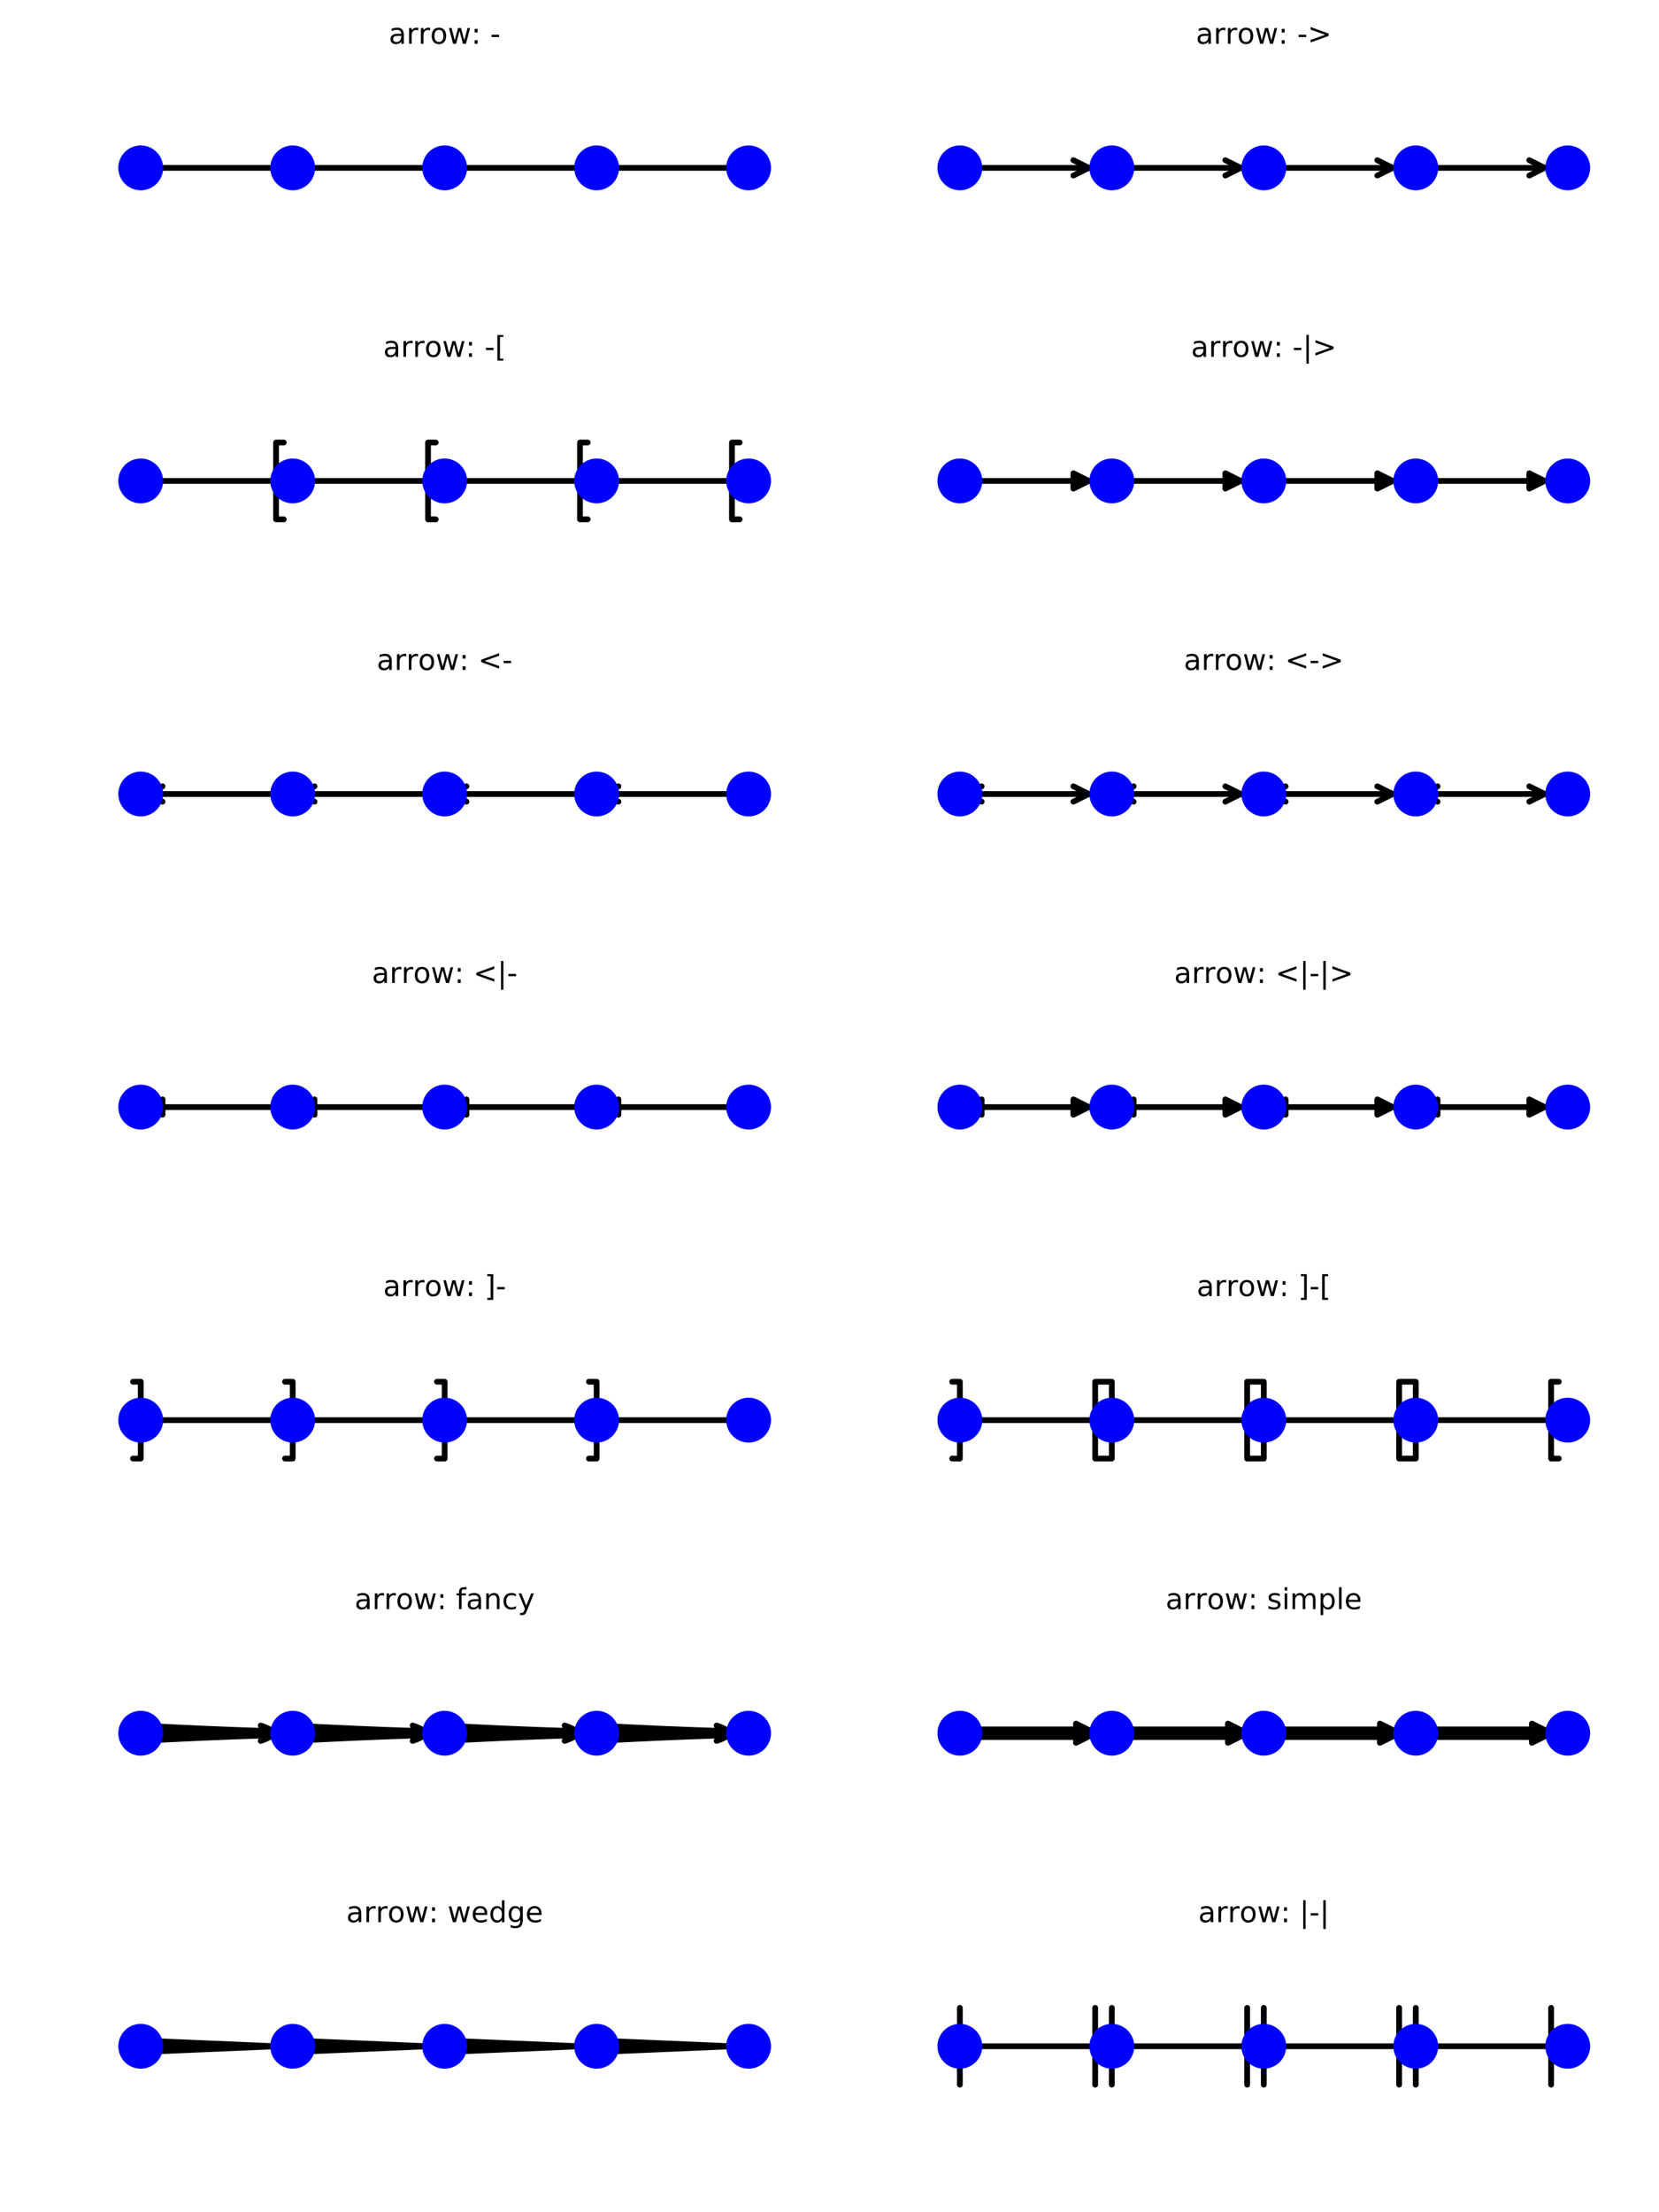<?xml version="1.0" encoding="utf-8" standalone="no"?>
<!DOCTYPE svg PUBLIC "-//W3C//DTD SVG 1.1//EN"
  "http://www.w3.org/Graphics/SVG/1.1/DTD/svg11.dtd">
<!-- Created with matplotlib (http://matplotlib.org/) -->
<svg height="1152pt" version="1.1" viewBox="0 0 864 1152" width="864pt" xmlns="http://www.w3.org/2000/svg" xmlns:xlink="http://www.w3.org/1999/xlink">
 <defs>
  <style type="text/css">
*{stroke-linecap:butt;stroke-linejoin:round;}
  </style>
 </defs>
 <g id="figure_1">
  <g id="patch_1">
   <path d="M 0 1152 
L 864 1152 
L 864 0 
L 0 0 
z
" style="fill:#ffffff;"/>
  </g>
  <g id="axes_1">
   <g id="patch_2">
    <path clip-path="url(#pb3bf0737d7)" d="M 73.29 87.414 
Q 108.531 87.414 143.771 87.414 
" style="fill:none;stroke:#000000;stroke-linecap:round;stroke-width:3;"/>
   </g>
   <g id="patch_3">
    <path clip-path="url(#pb3bf0737d7)" d="M 152.432 87.414 
Q 187.673 87.414 222.914 87.414 
" style="fill:none;stroke:#000000;stroke-linecap:round;stroke-width:3;"/>
   </g>
   <g id="patch_4">
    <path clip-path="url(#pb3bf0737d7)" d="M 231.575 87.414 
Q 266.816 87.414 302.057 87.414 
" style="fill:none;stroke:#000000;stroke-linecap:round;stroke-width:3;"/>
   </g>
   <g id="patch_5">
    <path clip-path="url(#pb3bf0737d7)" d="M 310.718 87.414 
Q 345.958 87.414 381.199 87.414 
" style="fill:none;stroke:#000000;stroke-linecap:round;stroke-width:3;"/>
   </g>
   <g id="PathCollection_1">
    <defs>
     <path d="M 0 11.18 
C 2.965 11.18 5.809 10.002 7.906 7.906 
C 10.002 5.809 11.18 2.965 11.18 0 
C 11.18 -2.965 10.002 -5.809 7.906 -7.906 
C 5.809 -10.002 2.965 -11.18 0 -11.18 
C -2.965 -11.18 -5.809 -10.002 -7.906 -7.906 
C -10.002 -5.809 -11.18 -2.965 -11.18 0 
C -11.18 2.965 -10.002 5.809 -7.906 7.906 
C -5.809 10.002 -2.965 11.18 0 11.18 
z
" id="m218ba09aca" style="stroke:#0000ff;"/>
    </defs>
    <g clip-path="url(#pb3bf0737d7)">
     <use style="fill:#0000ff;stroke:#0000ff;" x="73.29" xlink:href="#m218ba09aca" y="87.414"/>
     <use style="fill:#0000ff;stroke:#0000ff;" x="152.432" xlink:href="#m218ba09aca" y="87.414"/>
     <use style="fill:#0000ff;stroke:#0000ff;" x="231.575" xlink:href="#m218ba09aca" y="87.414"/>
     <use style="fill:#0000ff;stroke:#0000ff;" x="310.718" xlink:href="#m218ba09aca" y="87.414"/>
     <use style="fill:#0000ff;stroke:#0000ff;" x="389.86" xlink:href="#m218ba09aca" y="87.414"/>
    </g>
   </g>
   <g id="text_1">
    <!-- arrow: - -->
    <defs>
     <path d="M 34.281 27.484 
Q 23.391 27.484 19.188 25 
Q 14.984 22.516 14.984 16.5 
Q 14.984 11.719 18.141 8.906 
Q 21.297 6.109 26.703 6.109 
Q 34.188 6.109 38.703 11.406 
Q 43.219 16.703 43.219 25.484 
L 43.219 27.484 
z
M 52.203 31.203 
L 52.203 0 
L 43.219 0 
L 43.219 8.297 
Q 40.141 3.328 35.547 0.953 
Q 30.953 -1.422 24.312 -1.422 
Q 15.922 -1.422 10.953 3.297 
Q 6 8.016 6 15.922 
Q 6 25.141 12.172 29.828 
Q 18.359 34.516 30.609 34.516 
L 43.219 34.516 
L 43.219 35.406 
Q 43.219 41.609 39.141 45 
Q 35.062 48.391 27.688 48.391 
Q 23 48.391 18.547 47.266 
Q 14.109 46.141 10.016 43.891 
L 10.016 52.203 
Q 14.938 54.109 19.578 55.047 
Q 24.219 56 28.609 56 
Q 40.484 56 46.344 49.844 
Q 52.203 43.703 52.203 31.203 
z
" id="DejaVuSans-61"/>
     <path d="M 41.109 46.297 
Q 39.594 47.172 37.812 47.578 
Q 36.031 48 33.891 48 
Q 26.266 48 22.188 43.047 
Q 18.109 38.094 18.109 28.812 
L 18.109 0 
L 9.078 0 
L 9.078 54.688 
L 18.109 54.688 
L 18.109 46.188 
Q 20.953 51.172 25.484 53.578 
Q 30.031 56 36.531 56 
Q 37.453 56 38.578 55.875 
Q 39.703 55.766 41.062 55.516 
z
" id="DejaVuSans-72"/>
     <path d="M 30.609 48.391 
Q 23.391 48.391 19.188 42.75 
Q 14.984 37.109 14.984 27.297 
Q 14.984 17.484 19.156 11.844 
Q 23.344 6.203 30.609 6.203 
Q 37.797 6.203 41.984 11.859 
Q 46.188 17.531 46.188 27.297 
Q 46.188 37.016 41.984 42.703 
Q 37.797 48.391 30.609 48.391 
z
M 30.609 56 
Q 42.328 56 49.016 48.375 
Q 55.719 40.766 55.719 27.297 
Q 55.719 13.875 49.016 6.219 
Q 42.328 -1.422 30.609 -1.422 
Q 18.844 -1.422 12.172 6.219 
Q 5.516 13.875 5.516 27.297 
Q 5.516 40.766 12.172 48.375 
Q 18.844 56 30.609 56 
z
" id="DejaVuSans-6f"/>
     <path d="M 4.203 54.688 
L 13.188 54.688 
L 24.422 12.016 
L 35.594 54.688 
L 46.188 54.688 
L 57.422 12.016 
L 68.609 54.688 
L 77.594 54.688 
L 63.281 0 
L 52.688 0 
L 40.922 44.828 
L 29.109 0 
L 18.5 0 
z
" id="DejaVuSans-77"/>
     <path d="M 11.719 12.406 
L 22.016 12.406 
L 22.016 0 
L 11.719 0 
z
M 11.719 51.703 
L 22.016 51.703 
L 22.016 39.312 
L 11.719 39.312 
z
" id="DejaVuSans-3a"/>
     <path id="DejaVuSans-20"/>
     <path d="M 4.891 31.391 
L 31.203 31.391 
L 31.203 23.391 
L 4.891 23.391 
z
" id="DejaVuSans-2d"/>
    </defs>
    <g transform="translate(202.483 22.8)scale(0.15 -0.15)">
     <use xlink:href="#DejaVuSans-61"/>
     <use x="61.279" xlink:href="#DejaVuSans-72"/>
     <use x="102.377" xlink:href="#DejaVuSans-72"/>
     <use x="143.459" xlink:href="#DejaVuSans-6f"/>
     <use x="204.641" xlink:href="#DejaVuSans-77"/>
     <use x="286.35" xlink:href="#DejaVuSans-3a"/>
     <use x="320.041" xlink:href="#DejaVuSans-20"/>
     <use x="351.828" xlink:href="#DejaVuSans-2d"/>
    </g>
   </g>
  </g>
  <g id="axes_2">
   <g id="patch_6">
    <path clip-path="url(#pfb3aaac50d)" d="M 499.89 87.414 
Q 535.131 87.414 567.017 87.414 
" style="fill:none;stroke:#000000;stroke-linecap:round;stroke-width:3;"/>
    <path clip-path="url(#pfb3aaac50d)" d="M 559.017 83.414 
L 567.017 87.414 
L 559.017 91.414 
" style="fill:none;stroke:#000000;stroke-linecap:round;stroke-width:3;"/>
   </g>
   <g id="patch_7">
    <path clip-path="url(#pfb3aaac50d)" d="M 579.032 87.414 
Q 614.273 87.414 646.16 87.414 
" style="fill:none;stroke:#000000;stroke-linecap:round;stroke-width:3;"/>
    <path clip-path="url(#pfb3aaac50d)" d="M 638.16 83.414 
L 646.16 87.414 
L 638.16 91.414 
" style="fill:none;stroke:#000000;stroke-linecap:round;stroke-width:3;"/>
   </g>
   <g id="patch_8">
    <path clip-path="url(#pfb3aaac50d)" d="M 658.175 87.414 
Q 693.416 87.414 725.302 87.414 
" style="fill:none;stroke:#000000;stroke-linecap:round;stroke-width:3;"/>
    <path clip-path="url(#pfb3aaac50d)" d="M 717.302 83.414 
L 725.302 87.414 
L 717.302 91.414 
" style="fill:none;stroke:#000000;stroke-linecap:round;stroke-width:3;"/>
   </g>
   <g id="patch_9">
    <path clip-path="url(#pfb3aaac50d)" d="M 737.318 87.414 
Q 772.558 87.414 804.445 87.414 
" style="fill:none;stroke:#000000;stroke-linecap:round;stroke-width:3;"/>
    <path clip-path="url(#pfb3aaac50d)" d="M 796.445 83.414 
L 804.445 87.414 
L 796.445 91.414 
" style="fill:none;stroke:#000000;stroke-linecap:round;stroke-width:3;"/>
   </g>
   <g id="PathCollection_2">
    <g clip-path="url(#pfb3aaac50d)">
     <use style="fill:#0000ff;stroke:#0000ff;" x="499.89" xlink:href="#m218ba09aca" y="87.414"/>
     <use style="fill:#0000ff;stroke:#0000ff;" x="579.032" xlink:href="#m218ba09aca" y="87.414"/>
     <use style="fill:#0000ff;stroke:#0000ff;" x="658.175" xlink:href="#m218ba09aca" y="87.414"/>
     <use style="fill:#0000ff;stroke:#0000ff;" x="737.318" xlink:href="#m218ba09aca" y="87.414"/>
     <use style="fill:#0000ff;stroke:#0000ff;" x="816.46" xlink:href="#m218ba09aca" y="87.414"/>
    </g>
   </g>
   <g id="text_2">
    <!-- arrow: -&gt; -->
    <defs>
     <path d="M 10.594 49.219 
L 10.594 58.109 
L 73.188 35.406 
L 73.188 27.297 
L 10.594 4.594 
L 10.594 13.484 
L 60.891 31.297 
z
" id="DejaVuSans-3e"/>
    </defs>
    <g transform="translate(622.798 22.8)scale(0.15 -0.15)">
     <use xlink:href="#DejaVuSans-61"/>
     <use x="61.279" xlink:href="#DejaVuSans-72"/>
     <use x="102.377" xlink:href="#DejaVuSans-72"/>
     <use x="143.459" xlink:href="#DejaVuSans-6f"/>
     <use x="204.641" xlink:href="#DejaVuSans-77"/>
     <use x="286.35" xlink:href="#DejaVuSans-3a"/>
     <use x="320.041" xlink:href="#DejaVuSans-20"/>
     <use x="351.828" xlink:href="#DejaVuSans-2d"/>
     <use x="387.912" xlink:href="#DejaVuSans-3e"/>
    </g>
   </g>
  </g>
  <g id="axes_3">
   <g id="patch_10">
    <path clip-path="url(#pec270baae9)" d="M 73.29 250.443 
Q 108.531 250.443 143.771 250.443 
M 147.771 270.443 
L 143.771 270.443 
L 143.771 230.443 
L 147.771 230.443 
" style="fill:none;stroke:#000000;stroke-linecap:round;stroke-width:3;"/>
   </g>
   <g id="patch_11">
    <path clip-path="url(#pec270baae9)" d="M 152.432 250.443 
Q 187.673 250.443 222.914 250.443 
M 226.914 270.443 
L 222.914 270.443 
L 222.914 230.443 
L 226.914 230.443 
" style="fill:none;stroke:#000000;stroke-linecap:round;stroke-width:3;"/>
   </g>
   <g id="patch_12">
    <path clip-path="url(#pec270baae9)" d="M 231.575 250.443 
Q 266.816 250.443 302.057 250.443 
M 306.057 270.443 
L 302.057 270.443 
L 302.057 230.443 
L 306.057 230.443 
" style="fill:none;stroke:#000000;stroke-linecap:round;stroke-width:3;"/>
   </g>
   <g id="patch_13">
    <path clip-path="url(#pec270baae9)" d="M 310.718 250.443 
Q 345.958 250.443 381.199 250.443 
M 385.199 270.443 
L 381.199 270.443 
L 381.199 230.443 
L 385.199 230.443 
" style="fill:none;stroke:#000000;stroke-linecap:round;stroke-width:3;"/>
   </g>
   <g id="PathCollection_3">
    <g clip-path="url(#pec270baae9)">
     <use style="fill:#0000ff;stroke:#0000ff;" x="73.29" xlink:href="#m218ba09aca" y="250.443"/>
     <use style="fill:#0000ff;stroke:#0000ff;" x="152.432" xlink:href="#m218ba09aca" y="250.443"/>
     <use style="fill:#0000ff;stroke:#0000ff;" x="231.575" xlink:href="#m218ba09aca" y="250.443"/>
     <use style="fill:#0000ff;stroke:#0000ff;" x="310.718" xlink:href="#m218ba09aca" y="250.443"/>
     <use style="fill:#0000ff;stroke:#0000ff;" x="389.86" xlink:href="#m218ba09aca" y="250.443"/>
    </g>
   </g>
   <g id="text_3">
    <!-- arrow: -[ -->
    <defs>
     <path d="M 8.594 75.984 
L 29.297 75.984 
L 29.297 69 
L 17.578 69 
L 17.578 -6.203 
L 29.297 -6.203 
L 29.297 -13.188 
L 8.594 -13.188 
z
" id="DejaVuSans-5b"/>
    </defs>
    <g transform="translate(199.557 185.829)scale(0.15 -0.15)">
     <use xlink:href="#DejaVuSans-61"/>
     <use x="61.279" xlink:href="#DejaVuSans-72"/>
     <use x="102.377" xlink:href="#DejaVuSans-72"/>
     <use x="143.459" xlink:href="#DejaVuSans-6f"/>
     <use x="204.641" xlink:href="#DejaVuSans-77"/>
     <use x="286.35" xlink:href="#DejaVuSans-3a"/>
     <use x="320.041" xlink:href="#DejaVuSans-20"/>
     <use x="351.828" xlink:href="#DejaVuSans-2d"/>
     <use x="387.912" xlink:href="#DejaVuSans-5b"/>
    </g>
   </g>
  </g>
  <g id="axes_4">
   <g id="patch_14">
    <path clip-path="url(#pc8b5f7f7aa)" d="M 499.89 250.443 
Q 535.131 250.443 567.017 250.443 
" style="fill:none;stroke:#000000;stroke-linecap:round;stroke-width:3;"/>
    <path clip-path="url(#pc8b5f7f7aa)" d="M 559.017 246.443 
L 567.017 250.443 
L 559.017 254.443 
L 559.017 246.443 
z
" style="stroke:#000000;stroke-linecap:round;stroke-width:3;"/>
   </g>
   <g id="patch_15">
    <path clip-path="url(#pc8b5f7f7aa)" d="M 579.032 250.443 
Q 614.273 250.443 646.16 250.443 
" style="fill:none;stroke:#000000;stroke-linecap:round;stroke-width:3;"/>
    <path clip-path="url(#pc8b5f7f7aa)" d="M 638.16 246.443 
L 646.16 250.443 
L 638.16 254.443 
L 638.16 246.443 
z
" style="stroke:#000000;stroke-linecap:round;stroke-width:3;"/>
   </g>
   <g id="patch_16">
    <path clip-path="url(#pc8b5f7f7aa)" d="M 658.175 250.443 
Q 693.416 250.443 725.302 250.443 
" style="fill:none;stroke:#000000;stroke-linecap:round;stroke-width:3;"/>
    <path clip-path="url(#pc8b5f7f7aa)" d="M 717.302 246.443 
L 725.302 250.443 
L 717.302 254.443 
L 717.302 246.443 
z
" style="stroke:#000000;stroke-linecap:round;stroke-width:3;"/>
   </g>
   <g id="patch_17">
    <path clip-path="url(#pc8b5f7f7aa)" d="M 737.318 250.443 
Q 772.558 250.443 804.445 250.443 
" style="fill:none;stroke:#000000;stroke-linecap:round;stroke-width:3;"/>
    <path clip-path="url(#pc8b5f7f7aa)" d="M 796.445 246.443 
L 804.445 250.443 
L 796.445 254.443 
L 796.445 246.443 
z
" style="stroke:#000000;stroke-linecap:round;stroke-width:3;"/>
   </g>
   <g id="PathCollection_4">
    <g clip-path="url(#pc8b5f7f7aa)">
     <use style="fill:#0000ff;stroke:#0000ff;" x="499.89" xlink:href="#m218ba09aca" y="250.443"/>
     <use style="fill:#0000ff;stroke:#0000ff;" x="579.032" xlink:href="#m218ba09aca" y="250.443"/>
     <use style="fill:#0000ff;stroke:#0000ff;" x="658.175" xlink:href="#m218ba09aca" y="250.443"/>
     <use style="fill:#0000ff;stroke:#0000ff;" x="737.318" xlink:href="#m218ba09aca" y="250.443"/>
     <use style="fill:#0000ff;stroke:#0000ff;" x="816.46" xlink:href="#m218ba09aca" y="250.443"/>
    </g>
   </g>
   <g id="text_4">
    <!-- arrow: -|&gt; -->
    <defs>
     <path d="M 21 76.422 
L 21 -23.578 
L 12.703 -23.578 
L 12.703 76.422 
z
" id="DejaVuSans-7c"/>
    </defs>
    <g transform="translate(620.272 185.829)scale(0.15 -0.15)">
     <use xlink:href="#DejaVuSans-61"/>
     <use x="61.279" xlink:href="#DejaVuSans-72"/>
     <use x="102.377" xlink:href="#DejaVuSans-72"/>
     <use x="143.459" xlink:href="#DejaVuSans-6f"/>
     <use x="204.641" xlink:href="#DejaVuSans-77"/>
     <use x="286.35" xlink:href="#DejaVuSans-3a"/>
     <use x="320.041" xlink:href="#DejaVuSans-20"/>
     <use x="351.828" xlink:href="#DejaVuSans-2d"/>
     <use x="387.912" xlink:href="#DejaVuSans-7c"/>
     <use x="421.604" xlink:href="#DejaVuSans-3e"/>
    </g>
   </g>
  </g>
  <g id="axes_5">
   <g id="patch_18">
    <path clip-path="url(#pf439518a8a)" d="M 76.644 413.471 
Q 108.531 413.471 143.771 413.471 
" style="fill:none;stroke:#000000;stroke-linecap:round;stroke-width:3;"/>
    <path clip-path="url(#pf439518a8a)" d="M 84.644 417.471 
L 76.644 413.471 
L 84.644 409.471 
" style="fill:none;stroke:#000000;stroke-linecap:round;stroke-width:3;"/>
   </g>
   <g id="patch_19">
    <path clip-path="url(#pf439518a8a)" d="M 155.787 413.471 
Q 187.673 413.471 222.914 413.471 
" style="fill:none;stroke:#000000;stroke-linecap:round;stroke-width:3;"/>
    <path clip-path="url(#pf439518a8a)" d="M 163.787 417.471 
L 155.787 413.471 
L 163.787 409.471 
" style="fill:none;stroke:#000000;stroke-linecap:round;stroke-width:3;"/>
   </g>
   <g id="patch_20">
    <path clip-path="url(#pf439518a8a)" d="M 234.929 413.471 
Q 266.816 413.471 302.057 413.471 
" style="fill:none;stroke:#000000;stroke-linecap:round;stroke-width:3;"/>
    <path clip-path="url(#pf439518a8a)" d="M 242.929 417.471 
L 234.929 413.471 
L 242.929 409.471 
" style="fill:none;stroke:#000000;stroke-linecap:round;stroke-width:3;"/>
   </g>
   <g id="patch_21">
    <path clip-path="url(#pf439518a8a)" d="M 314.072 413.471 
Q 345.958 413.471 381.199 413.471 
" style="fill:none;stroke:#000000;stroke-linecap:round;stroke-width:3;"/>
    <path clip-path="url(#pf439518a8a)" d="M 322.072 417.471 
L 314.072 413.471 
L 322.072 409.471 
" style="fill:none;stroke:#000000;stroke-linecap:round;stroke-width:3;"/>
   </g>
   <g id="PathCollection_5">
    <g clip-path="url(#pf439518a8a)">
     <use style="fill:#0000ff;stroke:#0000ff;" x="73.29" xlink:href="#m218ba09aca" y="413.471"/>
     <use style="fill:#0000ff;stroke:#0000ff;" x="152.432" xlink:href="#m218ba09aca" y="413.471"/>
     <use style="fill:#0000ff;stroke:#0000ff;" x="231.575" xlink:href="#m218ba09aca" y="413.471"/>
     <use style="fill:#0000ff;stroke:#0000ff;" x="310.718" xlink:href="#m218ba09aca" y="413.471"/>
     <use style="fill:#0000ff;stroke:#0000ff;" x="389.86" xlink:href="#m218ba09aca" y="413.471"/>
    </g>
   </g>
   <g id="text_5">
    <!-- arrow: &lt;- -->
    <defs>
     <path d="M 73.188 49.219 
L 22.797 31.297 
L 73.188 13.484 
L 73.188 4.594 
L 10.594 27.297 
L 10.594 35.406 
L 73.188 58.109 
z
" id="DejaVuSans-3c"/>
    </defs>
    <g transform="translate(196.198 348.857)scale(0.15 -0.15)">
     <use xlink:href="#DejaVuSans-61"/>
     <use x="61.279" xlink:href="#DejaVuSans-72"/>
     <use x="102.377" xlink:href="#DejaVuSans-72"/>
     <use x="143.459" xlink:href="#DejaVuSans-6f"/>
     <use x="204.641" xlink:href="#DejaVuSans-77"/>
     <use x="286.35" xlink:href="#DejaVuSans-3a"/>
     <use x="320.041" xlink:href="#DejaVuSans-20"/>
     <use x="351.828" xlink:href="#DejaVuSans-3c"/>
     <use x="435.617" xlink:href="#DejaVuSans-2d"/>
    </g>
   </g>
  </g>
  <g id="axes_6">
   <g id="patch_22">
    <path clip-path="url(#p7b28ee6d3a)" d="M 503.244 413.471 
Q 535.131 413.471 567.017 413.471 
" style="fill:none;stroke:#000000;stroke-linecap:round;stroke-width:3;"/>
    <path clip-path="url(#p7b28ee6d3a)" d="M 511.244 417.471 
L 503.244 413.471 
L 511.244 409.471 
" style="fill:none;stroke:#000000;stroke-linecap:round;stroke-width:3;"/>
    <path clip-path="url(#p7b28ee6d3a)" d="M 559.017 409.471 
L 567.017 413.471 
L 559.017 417.471 
" style="fill:none;stroke:#000000;stroke-linecap:round;stroke-width:3;"/>
   </g>
   <g id="patch_23">
    <path clip-path="url(#p7b28ee6d3a)" d="M 582.387 413.471 
Q 614.273 413.471 646.16 413.471 
" style="fill:none;stroke:#000000;stroke-linecap:round;stroke-width:3;"/>
    <path clip-path="url(#p7b28ee6d3a)" d="M 590.387 417.471 
L 582.387 413.471 
L 590.387 409.471 
" style="fill:none;stroke:#000000;stroke-linecap:round;stroke-width:3;"/>
    <path clip-path="url(#p7b28ee6d3a)" d="M 638.16 409.471 
L 646.16 413.471 
L 638.16 417.471 
" style="fill:none;stroke:#000000;stroke-linecap:round;stroke-width:3;"/>
   </g>
   <g id="patch_24">
    <path clip-path="url(#p7b28ee6d3a)" d="M 661.529 413.471 
Q 693.416 413.471 725.302 413.471 
" style="fill:none;stroke:#000000;stroke-linecap:round;stroke-width:3;"/>
    <path clip-path="url(#p7b28ee6d3a)" d="M 669.529 417.471 
L 661.529 413.471 
L 669.529 409.471 
" style="fill:none;stroke:#000000;stroke-linecap:round;stroke-width:3;"/>
    <path clip-path="url(#p7b28ee6d3a)" d="M 717.302 409.471 
L 725.302 413.471 
L 717.302 417.471 
" style="fill:none;stroke:#000000;stroke-linecap:round;stroke-width:3;"/>
   </g>
   <g id="patch_25">
    <path clip-path="url(#p7b28ee6d3a)" d="M 740.672 413.471 
Q 772.558 413.471 804.445 413.471 
" style="fill:none;stroke:#000000;stroke-linecap:round;stroke-width:3;"/>
    <path clip-path="url(#p7b28ee6d3a)" d="M 748.672 417.471 
L 740.672 413.471 
L 748.672 409.471 
" style="fill:none;stroke:#000000;stroke-linecap:round;stroke-width:3;"/>
    <path clip-path="url(#p7b28ee6d3a)" d="M 796.445 409.471 
L 804.445 413.471 
L 796.445 417.471 
" style="fill:none;stroke:#000000;stroke-linecap:round;stroke-width:3;"/>
   </g>
   <g id="PathCollection_6">
    <g clip-path="url(#p7b28ee6d3a)">
     <use style="fill:#0000ff;stroke:#0000ff;" x="499.89" xlink:href="#m218ba09aca" y="413.471"/>
     <use style="fill:#0000ff;stroke:#0000ff;" x="579.032" xlink:href="#m218ba09aca" y="413.471"/>
     <use style="fill:#0000ff;stroke:#0000ff;" x="658.175" xlink:href="#m218ba09aca" y="413.471"/>
     <use style="fill:#0000ff;stroke:#0000ff;" x="737.318" xlink:href="#m218ba09aca" y="413.471"/>
     <use style="fill:#0000ff;stroke:#0000ff;" x="816.46" xlink:href="#m218ba09aca" y="413.471"/>
    </g>
   </g>
   <g id="text_6">
    <!-- arrow: &lt;-&gt; -->
    <g transform="translate(616.514 348.857)scale(0.15 -0.15)">
     <use xlink:href="#DejaVuSans-61"/>
     <use x="61.279" xlink:href="#DejaVuSans-72"/>
     <use x="102.377" xlink:href="#DejaVuSans-72"/>
     <use x="143.459" xlink:href="#DejaVuSans-6f"/>
     <use x="204.641" xlink:href="#DejaVuSans-77"/>
     <use x="286.35" xlink:href="#DejaVuSans-3a"/>
     <use x="320.041" xlink:href="#DejaVuSans-20"/>
     <use x="351.828" xlink:href="#DejaVuSans-3c"/>
     <use x="435.617" xlink:href="#DejaVuSans-2d"/>
     <use x="471.701" xlink:href="#DejaVuSans-3e"/>
    </g>
   </g>
  </g>
  <g id="axes_7">
   <g id="patch_26">
    <path clip-path="url(#p98761e39d3)" d="M 76.644 576.5 
Q 108.531 576.5 143.771 576.5 
" style="fill:none;stroke:#000000;stroke-linecap:round;stroke-width:3;"/>
    <path clip-path="url(#p98761e39d3)" d="M 84.644 580.5 
L 76.644 576.5 
L 84.644 572.5 
L 84.644 580.5 
z
" style="stroke:#000000;stroke-linecap:round;stroke-width:3;"/>
   </g>
   <g id="patch_27">
    <path clip-path="url(#p98761e39d3)" d="M 155.787 576.5 
Q 187.673 576.5 222.914 576.5 
" style="fill:none;stroke:#000000;stroke-linecap:round;stroke-width:3;"/>
    <path clip-path="url(#p98761e39d3)" d="M 163.787 580.5 
L 155.787 576.5 
L 163.787 572.5 
L 163.787 580.5 
z
" style="stroke:#000000;stroke-linecap:round;stroke-width:3;"/>
   </g>
   <g id="patch_28">
    <path clip-path="url(#p98761e39d3)" d="M 234.929 576.5 
Q 266.816 576.5 302.057 576.5 
" style="fill:none;stroke:#000000;stroke-linecap:round;stroke-width:3;"/>
    <path clip-path="url(#p98761e39d3)" d="M 242.929 580.5 
L 234.929 576.5 
L 242.929 572.5 
L 242.929 580.5 
z
" style="stroke:#000000;stroke-linecap:round;stroke-width:3;"/>
   </g>
   <g id="patch_29">
    <path clip-path="url(#p98761e39d3)" d="M 314.072 576.5 
Q 345.958 576.5 381.199 576.5 
" style="fill:none;stroke:#000000;stroke-linecap:round;stroke-width:3;"/>
    <path clip-path="url(#p98761e39d3)" d="M 322.072 580.5 
L 314.072 576.5 
L 322.072 572.5 
L 322.072 580.5 
z
" style="stroke:#000000;stroke-linecap:round;stroke-width:3;"/>
   </g>
   <g id="PathCollection_7">
    <g clip-path="url(#p98761e39d3)">
     <use style="fill:#0000ff;stroke:#0000ff;" x="73.29" xlink:href="#m218ba09aca" y="576.5"/>
     <use style="fill:#0000ff;stroke:#0000ff;" x="152.432" xlink:href="#m218ba09aca" y="576.5"/>
     <use style="fill:#0000ff;stroke:#0000ff;" x="231.575" xlink:href="#m218ba09aca" y="576.5"/>
     <use style="fill:#0000ff;stroke:#0000ff;" x="310.718" xlink:href="#m218ba09aca" y="576.5"/>
     <use style="fill:#0000ff;stroke:#0000ff;" x="389.86" xlink:href="#m218ba09aca" y="576.5"/>
    </g>
   </g>
   <g id="text_7">
    <!-- arrow: &lt;|- -->
    <g transform="translate(193.672 511.886)scale(0.15 -0.15)">
     <use xlink:href="#DejaVuSans-61"/>
     <use x="61.279" xlink:href="#DejaVuSans-72"/>
     <use x="102.377" xlink:href="#DejaVuSans-72"/>
     <use x="143.459" xlink:href="#DejaVuSans-6f"/>
     <use x="204.641" xlink:href="#DejaVuSans-77"/>
     <use x="286.35" xlink:href="#DejaVuSans-3a"/>
     <use x="320.041" xlink:href="#DejaVuSans-20"/>
     <use x="351.828" xlink:href="#DejaVuSans-3c"/>
     <use x="435.617" xlink:href="#DejaVuSans-7c"/>
     <use x="469.309" xlink:href="#DejaVuSans-2d"/>
    </g>
   </g>
  </g>
  <g id="axes_8">
   <g id="patch_30">
    <path clip-path="url(#pa52f35de4e)" d="M 503.244 576.5 
Q 535.131 576.5 567.017 576.5 
" style="fill:none;stroke:#000000;stroke-linecap:round;stroke-width:3;"/>
    <path clip-path="url(#pa52f35de4e)" d="M 511.244 580.5 
L 503.244 576.5 
L 511.244 572.5 
L 511.244 580.5 
z
" style="stroke:#000000;stroke-linecap:round;stroke-width:3;"/>
    <path clip-path="url(#pa52f35de4e)" d="M 559.017 572.5 
L 567.017 576.5 
L 559.017 580.5 
L 559.017 572.5 
z
" style="stroke:#000000;stroke-linecap:round;stroke-width:3;"/>
   </g>
   <g id="patch_31">
    <path clip-path="url(#pa52f35de4e)" d="M 582.387 576.5 
Q 614.273 576.5 646.16 576.5 
" style="fill:none;stroke:#000000;stroke-linecap:round;stroke-width:3;"/>
    <path clip-path="url(#pa52f35de4e)" d="M 590.387 580.5 
L 582.387 576.5 
L 590.387 572.5 
L 590.387 580.5 
z
" style="stroke:#000000;stroke-linecap:round;stroke-width:3;"/>
    <path clip-path="url(#pa52f35de4e)" d="M 638.16 572.5 
L 646.16 576.5 
L 638.16 580.5 
L 638.16 572.5 
z
" style="stroke:#000000;stroke-linecap:round;stroke-width:3;"/>
   </g>
   <g id="patch_32">
    <path clip-path="url(#pa52f35de4e)" d="M 661.529 576.5 
Q 693.416 576.5 725.302 576.5 
" style="fill:none;stroke:#000000;stroke-linecap:round;stroke-width:3;"/>
    <path clip-path="url(#pa52f35de4e)" d="M 669.529 580.5 
L 661.529 576.5 
L 669.529 572.5 
L 669.529 580.5 
z
" style="stroke:#000000;stroke-linecap:round;stroke-width:3;"/>
    <path clip-path="url(#pa52f35de4e)" d="M 717.302 572.5 
L 725.302 576.5 
L 717.302 580.5 
L 717.302 572.5 
z
" style="stroke:#000000;stroke-linecap:round;stroke-width:3;"/>
   </g>
   <g id="patch_33">
    <path clip-path="url(#pa52f35de4e)" d="M 740.672 576.5 
Q 772.558 576.5 804.445 576.5 
" style="fill:none;stroke:#000000;stroke-linecap:round;stroke-width:3;"/>
    <path clip-path="url(#pa52f35de4e)" d="M 748.672 580.5 
L 740.672 576.5 
L 748.672 572.5 
L 748.672 580.5 
z
" style="stroke:#000000;stroke-linecap:round;stroke-width:3;"/>
    <path clip-path="url(#pa52f35de4e)" d="M 796.445 572.5 
L 804.445 576.5 
L 796.445 580.5 
L 796.445 572.5 
z
" style="stroke:#000000;stroke-linecap:round;stroke-width:3;"/>
   </g>
   <g id="PathCollection_8">
    <g clip-path="url(#pa52f35de4e)">
     <use style="fill:#0000ff;stroke:#0000ff;" x="499.89" xlink:href="#m218ba09aca" y="576.5"/>
     <use style="fill:#0000ff;stroke:#0000ff;" x="579.032" xlink:href="#m218ba09aca" y="576.5"/>
     <use style="fill:#0000ff;stroke:#0000ff;" x="658.175" xlink:href="#m218ba09aca" y="576.5"/>
     <use style="fill:#0000ff;stroke:#0000ff;" x="737.318" xlink:href="#m218ba09aca" y="576.5"/>
     <use style="fill:#0000ff;stroke:#0000ff;" x="816.46" xlink:href="#m218ba09aca" y="576.5"/>
    </g>
   </g>
   <g id="text_8">
    <!-- arrow: &lt;|-|&gt; -->
    <g transform="translate(611.461 511.886)scale(0.15 -0.15)">
     <use xlink:href="#DejaVuSans-61"/>
     <use x="61.279" xlink:href="#DejaVuSans-72"/>
     <use x="102.377" xlink:href="#DejaVuSans-72"/>
     <use x="143.459" xlink:href="#DejaVuSans-6f"/>
     <use x="204.641" xlink:href="#DejaVuSans-77"/>
     <use x="286.35" xlink:href="#DejaVuSans-3a"/>
     <use x="320.041" xlink:href="#DejaVuSans-20"/>
     <use x="351.828" xlink:href="#DejaVuSans-3c"/>
     <use x="435.617" xlink:href="#DejaVuSans-7c"/>
     <use x="469.309" xlink:href="#DejaVuSans-2d"/>
     <use x="505.393" xlink:href="#DejaVuSans-7c"/>
     <use x="539.084" xlink:href="#DejaVuSans-3e"/>
    </g>
   </g>
  </g>
  <g id="axes_9">
   <g id="patch_34">
    <path clip-path="url(#pc6dfa50df5)" d="M 69.29 719.529 
L 73.29 719.529 
L 73.29 759.529 
L 69.29 759.529 
M 73.29 739.529 
Q 108.531 739.529 143.771 739.529 
" style="fill:none;stroke:#000000;stroke-linecap:round;stroke-width:3;"/>
   </g>
   <g id="patch_35">
    <path clip-path="url(#pc6dfa50df5)" d="M 148.432 719.529 
L 152.432 719.529 
L 152.432 759.529 
L 148.432 759.529 
M 152.432 739.529 
Q 187.673 739.529 222.914 739.529 
" style="fill:none;stroke:#000000;stroke-linecap:round;stroke-width:3;"/>
   </g>
   <g id="patch_36">
    <path clip-path="url(#pc6dfa50df5)" d="M 227.575 719.529 
L 231.575 719.529 
L 231.575 759.529 
L 227.575 759.529 
M 231.575 739.529 
Q 266.816 739.529 302.057 739.529 
" style="fill:none;stroke:#000000;stroke-linecap:round;stroke-width:3;"/>
   </g>
   <g id="patch_37">
    <path clip-path="url(#pc6dfa50df5)" d="M 306.718 719.529 
L 310.718 719.529 
L 310.718 759.529 
L 306.718 759.529 
M 310.718 739.529 
Q 345.958 739.529 381.199 739.529 
" style="fill:none;stroke:#000000;stroke-linecap:round;stroke-width:3;"/>
   </g>
   <g id="PathCollection_9">
    <g clip-path="url(#pc6dfa50df5)">
     <use style="fill:#0000ff;stroke:#0000ff;" x="73.29" xlink:href="#m218ba09aca" y="739.529"/>
     <use style="fill:#0000ff;stroke:#0000ff;" x="152.432" xlink:href="#m218ba09aca" y="739.529"/>
     <use style="fill:#0000ff;stroke:#0000ff;" x="231.575" xlink:href="#m218ba09aca" y="739.529"/>
     <use style="fill:#0000ff;stroke:#0000ff;" x="310.718" xlink:href="#m218ba09aca" y="739.529"/>
     <use style="fill:#0000ff;stroke:#0000ff;" x="389.86" xlink:href="#m218ba09aca" y="739.529"/>
    </g>
   </g>
   <g id="text_9">
    <!-- arrow: ]- -->
    <defs>
     <path d="M 30.422 75.984 
L 30.422 -13.188 
L 9.719 -13.188 
L 9.719 -6.203 
L 21.391 -6.203 
L 21.391 69 
L 9.719 69 
L 9.719 75.984 
z
" id="DejaVuSans-5d"/>
    </defs>
    <g transform="translate(199.557 674.914)scale(0.15 -0.15)">
     <use xlink:href="#DejaVuSans-61"/>
     <use x="61.279" xlink:href="#DejaVuSans-72"/>
     <use x="102.377" xlink:href="#DejaVuSans-72"/>
     <use x="143.459" xlink:href="#DejaVuSans-6f"/>
     <use x="204.641" xlink:href="#DejaVuSans-77"/>
     <use x="286.35" xlink:href="#DejaVuSans-3a"/>
     <use x="320.041" xlink:href="#DejaVuSans-20"/>
     <use x="351.828" xlink:href="#DejaVuSans-5d"/>
     <use x="390.842" xlink:href="#DejaVuSans-2d"/>
    </g>
   </g>
  </g>
  <g id="axes_10">
   <g id="patch_38">
    <path clip-path="url(#p563aa135eb)" d="M 495.89 719.529 
L 499.89 719.529 
L 499.89 759.529 
L 495.89 759.529 
M 499.89 739.529 
Q 535.131 739.529 570.371 739.529 
M 574.371 759.529 
L 570.371 759.529 
L 570.371 719.529 
L 574.371 719.529 
" style="fill:none;stroke:#000000;stroke-linecap:round;stroke-width:3;"/>
   </g>
   <g id="patch_39">
    <path clip-path="url(#p563aa135eb)" d="M 575.032 719.529 
L 579.032 719.529 
L 579.032 759.529 
L 575.032 759.529 
M 579.032 739.529 
Q 614.273 739.529 649.514 739.529 
M 653.514 759.529 
L 649.514 759.529 
L 649.514 719.529 
L 653.514 719.529 
" style="fill:none;stroke:#000000;stroke-linecap:round;stroke-width:3;"/>
   </g>
   <g id="patch_40">
    <path clip-path="url(#p563aa135eb)" d="M 654.175 719.529 
L 658.175 719.529 
L 658.175 759.529 
L 654.175 759.529 
M 658.175 739.529 
Q 693.416 739.529 728.657 739.529 
M 732.657 759.529 
L 728.657 759.529 
L 728.657 719.529 
L 732.657 719.529 
" style="fill:none;stroke:#000000;stroke-linecap:round;stroke-width:3;"/>
   </g>
   <g id="patch_41">
    <path clip-path="url(#p563aa135eb)" d="M 733.318 719.529 
L 737.318 719.529 
L 737.318 759.529 
L 733.318 759.529 
M 737.318 739.529 
Q 772.558 739.529 807.799 739.529 
M 811.799 759.529 
L 807.799 759.529 
L 807.799 719.529 
L 811.799 719.529 
" style="fill:none;stroke:#000000;stroke-linecap:round;stroke-width:3;"/>
   </g>
   <g id="PathCollection_10">
    <g clip-path="url(#p563aa135eb)">
     <use style="fill:#0000ff;stroke:#0000ff;" x="499.89" xlink:href="#m218ba09aca" y="739.529"/>
     <use style="fill:#0000ff;stroke:#0000ff;" x="579.032" xlink:href="#m218ba09aca" y="739.529"/>
     <use style="fill:#0000ff;stroke:#0000ff;" x="658.175" xlink:href="#m218ba09aca" y="739.529"/>
     <use style="fill:#0000ff;stroke:#0000ff;" x="737.318" xlink:href="#m218ba09aca" y="739.529"/>
     <use style="fill:#0000ff;stroke:#0000ff;" x="816.46" xlink:href="#m218ba09aca" y="739.529"/>
    </g>
   </g>
   <g id="text_10">
    <!-- arrow: ]-[ -->
    <g transform="translate(623.231 674.914)scale(0.15 -0.15)">
     <use xlink:href="#DejaVuSans-61"/>
     <use x="61.279" xlink:href="#DejaVuSans-72"/>
     <use x="102.377" xlink:href="#DejaVuSans-72"/>
     <use x="143.459" xlink:href="#DejaVuSans-6f"/>
     <use x="204.641" xlink:href="#DejaVuSans-77"/>
     <use x="286.35" xlink:href="#DejaVuSans-3a"/>
     <use x="320.041" xlink:href="#DejaVuSans-20"/>
     <use x="351.828" xlink:href="#DejaVuSans-5d"/>
     <use x="390.842" xlink:href="#DejaVuSans-2d"/>
     <use x="426.926" xlink:href="#DejaVuSans-5b"/>
    </g>
   </g>
  </g>
  <g id="axes_11">
   <g id="patch_42">
    <path clip-path="url(#p328390c837)" d="M 75.686 902.557 
L 73.29 898.557 
Q 105.332 900.357 137.375 901.357 
L 135.774 898.557 
Q 139.773 899.757 143.771 902.557 
Q 139.773 905.357 135.774 906.557 
L 137.375 903.757 
Q 105.332 904.757 73.29 906.557 
L 75.686 902.557 
z
" style="stroke:#000000;stroke-linecap:round;stroke-width:3;"/>
   </g>
   <g id="patch_43">
    <path clip-path="url(#p328390c837)" d="M 154.829 902.557 
L 152.432 898.557 
Q 184.475 900.357 216.517 901.357 
L 214.917 898.557 
Q 218.915 899.757 222.914 902.557 
Q 218.915 905.357 214.917 906.557 
L 216.517 903.757 
Q 184.475 904.757 152.432 906.557 
L 154.829 902.557 
z
" style="stroke:#000000;stroke-linecap:round;stroke-width:3;"/>
   </g>
   <g id="patch_44">
    <path clip-path="url(#p328390c837)" d="M 233.971 902.557 
L 231.575 898.557 
Q 263.617 900.357 295.66 901.357 
L 294.059 898.557 
Q 298.058 899.757 302.057 902.557 
Q 298.058 905.357 294.059 906.557 
L 295.66 903.757 
Q 263.617 904.757 231.575 906.557 
L 233.971 902.557 
z
" style="stroke:#000000;stroke-linecap:round;stroke-width:3;"/>
   </g>
   <g id="patch_45">
    <path clip-path="url(#p328390c837)" d="M 313.114 902.557 
L 310.718 898.557 
Q 342.76 900.357 374.802 901.357 
L 373.202 898.557 
Q 377.201 899.757 381.199 902.557 
Q 377.201 905.357 373.202 906.557 
L 374.802 903.757 
Q 342.76 904.757 310.718 906.557 
L 313.114 902.557 
z
" style="stroke:#000000;stroke-linecap:round;stroke-width:3;"/>
   </g>
   <g id="PathCollection_11">
    <g clip-path="url(#p328390c837)">
     <use style="fill:#0000ff;stroke:#0000ff;" x="73.29" xlink:href="#m218ba09aca" y="902.557"/>
     <use style="fill:#0000ff;stroke:#0000ff;" x="152.432" xlink:href="#m218ba09aca" y="902.557"/>
     <use style="fill:#0000ff;stroke:#0000ff;" x="231.575" xlink:href="#m218ba09aca" y="902.557"/>
     <use style="fill:#0000ff;stroke:#0000ff;" x="310.718" xlink:href="#m218ba09aca" y="902.557"/>
     <use style="fill:#0000ff;stroke:#0000ff;" x="389.86" xlink:href="#m218ba09aca" y="902.557"/>
    </g>
   </g>
   <g id="text_11">
    <!-- arrow: fancy -->
    <defs>
     <path d="M 37.109 75.984 
L 37.109 68.5 
L 28.516 68.5 
Q 23.688 68.5 21.797 66.547 
Q 19.922 64.594 19.922 59.516 
L 19.922 54.688 
L 34.719 54.688 
L 34.719 47.703 
L 19.922 47.703 
L 19.922 0 
L 10.891 0 
L 10.891 47.703 
L 2.297 47.703 
L 2.297 54.688 
L 10.891 54.688 
L 10.891 58.5 
Q 10.891 67.625 15.141 71.797 
Q 19.391 75.984 28.609 75.984 
z
" id="DejaVuSans-66"/>
     <path d="M 54.891 33.016 
L 54.891 0 
L 45.906 0 
L 45.906 32.719 
Q 45.906 40.484 42.875 44.328 
Q 39.844 48.188 33.797 48.188 
Q 26.516 48.188 22.312 43.547 
Q 18.109 38.922 18.109 30.906 
L 18.109 0 
L 9.078 0 
L 9.078 54.688 
L 18.109 54.688 
L 18.109 46.188 
Q 21.344 51.125 25.703 53.562 
Q 30.078 56 35.797 56 
Q 45.219 56 50.047 50.172 
Q 54.891 44.344 54.891 33.016 
z
" id="DejaVuSans-6e"/>
     <path d="M 48.781 52.594 
L 48.781 44.188 
Q 44.969 46.297 41.141 47.344 
Q 37.312 48.391 33.406 48.391 
Q 24.656 48.391 19.812 42.844 
Q 14.984 37.312 14.984 27.297 
Q 14.984 17.281 19.812 11.734 
Q 24.656 6.203 33.406 6.203 
Q 37.312 6.203 41.141 7.25 
Q 44.969 8.297 48.781 10.406 
L 48.781 2.094 
Q 45.016 0.344 40.984 -0.531 
Q 36.969 -1.422 32.422 -1.422 
Q 20.062 -1.422 12.781 6.344 
Q 5.516 14.109 5.516 27.297 
Q 5.516 40.672 12.859 48.328 
Q 20.219 56 33.016 56 
Q 37.156 56 41.109 55.141 
Q 45.062 54.297 48.781 52.594 
z
" id="DejaVuSans-63"/>
     <path d="M 32.172 -5.078 
Q 28.375 -14.844 24.75 -17.812 
Q 21.141 -20.797 15.094 -20.797 
L 7.906 -20.797 
L 7.906 -13.281 
L 13.188 -13.281 
Q 16.891 -13.281 18.938 -11.516 
Q 21 -9.766 23.484 -3.219 
L 25.094 0.875 
L 2.984 54.688 
L 12.5 54.688 
L 29.594 11.922 
L 46.688 54.688 
L 56.203 54.688 
z
" id="DejaVuSans-79"/>
    </defs>
    <g transform="translate(184.637 837.943)scale(0.15 -0.15)">
     <use xlink:href="#DejaVuSans-61"/>
     <use x="61.279" xlink:href="#DejaVuSans-72"/>
     <use x="102.377" xlink:href="#DejaVuSans-72"/>
     <use x="143.459" xlink:href="#DejaVuSans-6f"/>
     <use x="204.641" xlink:href="#DejaVuSans-77"/>
     <use x="286.35" xlink:href="#DejaVuSans-3a"/>
     <use x="320.041" xlink:href="#DejaVuSans-20"/>
     <use x="351.828" xlink:href="#DejaVuSans-66"/>
     <use x="387.033" xlink:href="#DejaVuSans-61"/>
     <use x="448.312" xlink:href="#DejaVuSans-6e"/>
     <use x="511.691" xlink:href="#DejaVuSans-63"/>
     <use x="566.672" xlink:href="#DejaVuSans-79"/>
    </g>
   </g>
  </g>
  <g id="axes_12">
   <g id="patch_46">
    <path clip-path="url(#p42961b0ce9)" d="M 499.89 900.557 
Q 530.13 900.557 560.37 900.557 
L 560.37 897.557 
Q 565.37 900.057 570.371 902.557 
Q 565.37 905.057 560.37 907.557 
L 560.37 904.557 
Q 530.13 904.557 499.89 904.557 
L 499.89 900.557 
z
" style="stroke:#000000;stroke-linecap:round;stroke-width:3;"/>
   </g>
   <g id="patch_47">
    <path clip-path="url(#p42961b0ce9)" d="M 579.032 900.557 
Q 609.272 900.557 639.512 900.557 
L 639.512 897.557 
Q 644.513 900.057 649.514 902.557 
Q 644.513 905.057 639.512 907.557 
L 639.512 904.557 
Q 609.272 904.557 579.032 904.557 
L 579.032 900.557 
z
" style="stroke:#000000;stroke-linecap:round;stroke-width:3;"/>
   </g>
   <g id="patch_48">
    <path clip-path="url(#p42961b0ce9)" d="M 658.175 900.557 
Q 688.415 900.557 718.655 900.557 
L 718.655 897.557 
Q 723.656 900.057 728.657 902.557 
Q 723.656 905.057 718.655 907.557 
L 718.655 904.557 
Q 688.415 904.557 658.175 904.557 
L 658.175 900.557 
z
" style="stroke:#000000;stroke-linecap:round;stroke-width:3;"/>
   </g>
   <g id="patch_49">
    <path clip-path="url(#p42961b0ce9)" d="M 737.318 900.557 
Q 767.557 900.557 797.797 900.557 
L 797.797 897.557 
Q 802.798 900.057 807.799 902.557 
Q 802.798 905.057 797.797 907.557 
L 797.797 904.557 
Q 767.557 904.557 737.318 904.557 
L 737.318 900.557 
z
" style="stroke:#000000;stroke-linecap:round;stroke-width:3;"/>
   </g>
   <g id="PathCollection_12">
    <g clip-path="url(#p42961b0ce9)">
     <use style="fill:#0000ff;stroke:#0000ff;" x="499.89" xlink:href="#m218ba09aca" y="902.557"/>
     <use style="fill:#0000ff;stroke:#0000ff;" x="579.032" xlink:href="#m218ba09aca" y="902.557"/>
     <use style="fill:#0000ff;stroke:#0000ff;" x="658.175" xlink:href="#m218ba09aca" y="902.557"/>
     <use style="fill:#0000ff;stroke:#0000ff;" x="737.318" xlink:href="#m218ba09aca" y="902.557"/>
     <use style="fill:#0000ff;stroke:#0000ff;" x="816.46" xlink:href="#m218ba09aca" y="902.557"/>
    </g>
   </g>
   <g id="text_12">
    <!-- arrow: simple -->
    <defs>
     <path d="M 44.281 53.078 
L 44.281 44.578 
Q 40.484 46.531 36.375 47.5 
Q 32.281 48.484 27.875 48.484 
Q 21.188 48.484 17.844 46.438 
Q 14.5 44.391 14.5 40.281 
Q 14.5 37.156 16.891 35.375 
Q 19.281 33.594 26.516 31.984 
L 29.594 31.297 
Q 39.156 29.25 43.188 25.516 
Q 47.219 21.781 47.219 15.094 
Q 47.219 7.469 41.188 3.016 
Q 35.156 -1.422 24.609 -1.422 
Q 20.219 -1.422 15.453 -0.562 
Q 10.688 0.297 5.422 2 
L 5.422 11.281 
Q 10.406 8.688 15.234 7.391 
Q 20.062 6.109 24.812 6.109 
Q 31.156 6.109 34.562 8.281 
Q 37.984 10.453 37.984 14.406 
Q 37.984 18.062 35.516 20.016 
Q 33.062 21.969 24.703 23.781 
L 21.578 24.516 
Q 13.234 26.266 9.516 29.906 
Q 5.812 33.547 5.812 39.891 
Q 5.812 47.609 11.281 51.797 
Q 16.75 56 26.812 56 
Q 31.781 56 36.172 55.266 
Q 40.578 54.547 44.281 53.078 
z
" id="DejaVuSans-73"/>
     <path d="M 9.422 54.688 
L 18.406 54.688 
L 18.406 0 
L 9.422 0 
z
M 9.422 75.984 
L 18.406 75.984 
L 18.406 64.594 
L 9.422 64.594 
z
" id="DejaVuSans-69"/>
     <path d="M 52 44.188 
Q 55.375 50.25 60.062 53.125 
Q 64.75 56 71.094 56 
Q 79.641 56 84.281 50.016 
Q 88.922 44.047 88.922 33.016 
L 88.922 0 
L 79.891 0 
L 79.891 32.719 
Q 79.891 40.578 77.094 44.375 
Q 74.312 48.188 68.609 48.188 
Q 61.625 48.188 57.562 43.547 
Q 53.516 38.922 53.516 30.906 
L 53.516 0 
L 44.484 0 
L 44.484 32.719 
Q 44.484 40.625 41.703 44.406 
Q 38.922 48.188 33.109 48.188 
Q 26.219 48.188 22.156 43.531 
Q 18.109 38.875 18.109 30.906 
L 18.109 0 
L 9.078 0 
L 9.078 54.688 
L 18.109 54.688 
L 18.109 46.188 
Q 21.188 51.219 25.484 53.609 
Q 29.781 56 35.688 56 
Q 41.656 56 45.828 52.969 
Q 50 49.953 52 44.188 
z
" id="DejaVuSans-6d"/>
     <path d="M 18.109 8.203 
L 18.109 -20.797 
L 9.078 -20.797 
L 9.078 54.688 
L 18.109 54.688 
L 18.109 46.391 
Q 20.953 51.266 25.266 53.625 
Q 29.594 56 35.594 56 
Q 45.562 56 51.781 48.094 
Q 58.016 40.188 58.016 27.297 
Q 58.016 14.406 51.781 6.484 
Q 45.562 -1.422 35.594 -1.422 
Q 29.594 -1.422 25.266 0.953 
Q 20.953 3.328 18.109 8.203 
z
M 48.688 27.297 
Q 48.688 37.203 44.609 42.844 
Q 40.531 48.484 33.406 48.484 
Q 26.266 48.484 22.188 42.844 
Q 18.109 37.203 18.109 27.297 
Q 18.109 17.391 22.188 11.75 
Q 26.266 6.109 33.406 6.109 
Q 40.531 6.109 44.609 11.75 
Q 48.688 17.391 48.688 27.297 
z
" id="DejaVuSans-70"/>
     <path d="M 9.422 75.984 
L 18.406 75.984 
L 18.406 0 
L 9.422 0 
z
" id="DejaVuSans-6c"/>
     <path d="M 56.203 29.594 
L 56.203 25.203 
L 14.891 25.203 
Q 15.484 15.922 20.484 11.062 
Q 25.484 6.203 34.422 6.203 
Q 39.594 6.203 44.453 7.469 
Q 49.312 8.734 54.109 11.281 
L 54.109 2.781 
Q 49.266 0.734 44.188 -0.344 
Q 39.109 -1.422 33.891 -1.422 
Q 20.797 -1.422 13.156 6.188 
Q 5.516 13.812 5.516 26.812 
Q 5.516 40.234 12.766 48.109 
Q 20.016 56 32.328 56 
Q 43.359 56 49.781 48.891 
Q 56.203 41.797 56.203 29.594 
z
M 47.219 32.234 
Q 47.125 39.594 43.094 43.984 
Q 39.062 48.391 32.422 48.391 
Q 24.906 48.391 20.391 44.141 
Q 15.875 39.891 15.188 32.172 
z
" id="DejaVuSans-65"/>
    </defs>
    <g transform="translate(607.033 837.943)scale(0.15 -0.15)">
     <use xlink:href="#DejaVuSans-61"/>
     <use x="61.279" xlink:href="#DejaVuSans-72"/>
     <use x="102.377" xlink:href="#DejaVuSans-72"/>
     <use x="143.459" xlink:href="#DejaVuSans-6f"/>
     <use x="204.641" xlink:href="#DejaVuSans-77"/>
     <use x="286.35" xlink:href="#DejaVuSans-3a"/>
     <use x="320.041" xlink:href="#DejaVuSans-20"/>
     <use x="351.828" xlink:href="#DejaVuSans-73"/>
     <use x="403.928" xlink:href="#DejaVuSans-69"/>
     <use x="431.711" xlink:href="#DejaVuSans-6d"/>
     <use x="529.123" xlink:href="#DejaVuSans-70"/>
     <use x="592.6" xlink:href="#DejaVuSans-6c"/>
     <use x="620.383" xlink:href="#DejaVuSans-65"/>
    </g>
   </g>
  </g>
  <g id="axes_13">
   <g id="patch_50">
    <path clip-path="url(#p008f934a0c)" d="M 73.29 1068.586 
Q 108.531 1067.086 143.771 1065.586 
L 143.771 1065.586 
Q 108.531 1064.086 73.29 1062.586 
z
" style="stroke:#000000;stroke-linecap:round;stroke-width:3;"/>
   </g>
   <g id="patch_51">
    <path clip-path="url(#p008f934a0c)" d="M 152.432 1068.586 
Q 187.673 1067.086 222.914 1065.586 
L 222.914 1065.586 
Q 187.673 1064.086 152.432 1062.586 
z
" style="stroke:#000000;stroke-linecap:round;stroke-width:3;"/>
   </g>
   <g id="patch_52">
    <path clip-path="url(#p008f934a0c)" d="M 231.575 1068.586 
Q 266.816 1067.086 302.057 1065.586 
L 302.057 1065.586 
Q 266.816 1064.086 231.575 1062.586 
z
" style="stroke:#000000;stroke-linecap:round;stroke-width:3;"/>
   </g>
   <g id="patch_53">
    <path clip-path="url(#p008f934a0c)" d="M 310.718 1068.586 
Q 345.958 1067.086 381.199 1065.586 
L 381.199 1065.586 
Q 345.958 1064.086 310.718 1062.586 
z
" style="stroke:#000000;stroke-linecap:round;stroke-width:3;"/>
   </g>
   <g id="PathCollection_13">
    <g clip-path="url(#p008f934a0c)">
     <use style="fill:#0000ff;stroke:#0000ff;" x="73.29" xlink:href="#m218ba09aca" y="1065.586"/>
     <use style="fill:#0000ff;stroke:#0000ff;" x="152.432" xlink:href="#m218ba09aca" y="1065.586"/>
     <use style="fill:#0000ff;stroke:#0000ff;" x="231.575" xlink:href="#m218ba09aca" y="1065.586"/>
     <use style="fill:#0000ff;stroke:#0000ff;" x="310.718" xlink:href="#m218ba09aca" y="1065.586"/>
     <use style="fill:#0000ff;stroke:#0000ff;" x="389.86" xlink:href="#m218ba09aca" y="1065.586"/>
    </g>
   </g>
   <g id="text_13">
    <!-- arrow: wedge -->
    <defs>
     <path d="M 45.406 46.391 
L 45.406 75.984 
L 54.391 75.984 
L 54.391 0 
L 45.406 0 
L 45.406 8.203 
Q 42.578 3.328 38.25 0.953 
Q 33.938 -1.422 27.875 -1.422 
Q 17.969 -1.422 11.734 6.484 
Q 5.516 14.406 5.516 27.297 
Q 5.516 40.188 11.734 48.094 
Q 17.969 56 27.875 56 
Q 33.938 56 38.25 53.625 
Q 42.578 51.266 45.406 46.391 
z
M 14.797 27.297 
Q 14.797 17.391 18.875 11.75 
Q 22.953 6.109 30.078 6.109 
Q 37.203 6.109 41.297 11.75 
Q 45.406 17.391 45.406 27.297 
Q 45.406 37.203 41.297 42.844 
Q 37.203 48.484 30.078 48.484 
Q 22.953 48.484 18.875 42.844 
Q 14.797 37.203 14.797 27.297 
z
" id="DejaVuSans-64"/>
     <path d="M 45.406 27.984 
Q 45.406 37.75 41.375 43.109 
Q 37.359 48.484 30.078 48.484 
Q 22.859 48.484 18.828 43.109 
Q 14.797 37.75 14.797 27.984 
Q 14.797 18.266 18.828 12.891 
Q 22.859 7.516 30.078 7.516 
Q 37.359 7.516 41.375 12.891 
Q 45.406 18.266 45.406 27.984 
z
M 54.391 6.781 
Q 54.391 -7.172 48.188 -13.984 
Q 42 -20.797 29.203 -20.797 
Q 24.469 -20.797 20.266 -20.094 
Q 16.062 -19.391 12.109 -17.922 
L 12.109 -9.188 
Q 16.062 -11.328 19.922 -12.344 
Q 23.781 -13.375 27.781 -13.375 
Q 36.625 -13.375 41.016 -8.766 
Q 45.406 -4.156 45.406 5.172 
L 45.406 9.625 
Q 42.625 4.781 38.281 2.391 
Q 33.938 0 27.875 0 
Q 17.828 0 11.672 7.656 
Q 5.516 15.328 5.516 27.984 
Q 5.516 40.672 11.672 48.328 
Q 17.828 56 27.875 56 
Q 33.938 56 38.281 53.609 
Q 42.625 51.219 45.406 46.391 
L 45.406 54.688 
L 54.391 54.688 
z
" id="DejaVuSans-67"/>
    </defs>
    <g transform="translate(180.303 1000.971)scale(0.15 -0.15)">
     <use xlink:href="#DejaVuSans-61"/>
     <use x="61.279" xlink:href="#DejaVuSans-72"/>
     <use x="102.377" xlink:href="#DejaVuSans-72"/>
     <use x="143.459" xlink:href="#DejaVuSans-6f"/>
     <use x="204.641" xlink:href="#DejaVuSans-77"/>
     <use x="286.35" xlink:href="#DejaVuSans-3a"/>
     <use x="320.041" xlink:href="#DejaVuSans-20"/>
     <use x="351.828" xlink:href="#DejaVuSans-77"/>
     <use x="433.615" xlink:href="#DejaVuSans-65"/>
     <use x="495.139" xlink:href="#DejaVuSans-64"/>
     <use x="558.615" xlink:href="#DejaVuSans-67"/>
     <use x="622.092" xlink:href="#DejaVuSans-65"/>
    </g>
   </g>
  </g>
  <g id="axes_14">
   <g id="patch_54">
    <path clip-path="url(#p1d7ea31f77)" d="M 499.89 1045.586 
L 499.89 1045.586 
L 499.89 1085.586 
L 499.89 1085.586 
M 499.89 1065.586 
Q 535.131 1065.586 570.371 1065.586 
M 570.371 1085.586 
L 570.371 1085.586 
L 570.371 1045.586 
L 570.371 1045.586 
" style="fill:none;stroke:#000000;stroke-linecap:round;stroke-width:3;"/>
   </g>
   <g id="patch_55">
    <path clip-path="url(#p1d7ea31f77)" d="M 579.032 1045.586 
L 579.032 1045.586 
L 579.032 1085.586 
L 579.032 1085.586 
M 579.032 1065.586 
Q 614.273 1065.586 649.514 1065.586 
M 649.514 1085.586 
L 649.514 1085.586 
L 649.514 1045.586 
L 649.514 1045.586 
" style="fill:none;stroke:#000000;stroke-linecap:round;stroke-width:3;"/>
   </g>
   <g id="patch_56">
    <path clip-path="url(#p1d7ea31f77)" d="M 658.175 1045.586 
L 658.175 1045.586 
L 658.175 1085.586 
L 658.175 1085.586 
M 658.175 1065.586 
Q 693.416 1065.586 728.657 1065.586 
M 728.657 1085.586 
L 728.657 1085.586 
L 728.657 1045.586 
L 728.657 1045.586 
" style="fill:none;stroke:#000000;stroke-linecap:round;stroke-width:3;"/>
   </g>
   <g id="patch_57">
    <path clip-path="url(#p1d7ea31f77)" d="M 737.318 1045.586 
L 737.318 1045.586 
L 737.318 1085.586 
L 737.318 1085.586 
M 737.318 1065.586 
Q 772.558 1065.586 807.799 1065.586 
M 807.799 1085.586 
L 807.799 1085.586 
L 807.799 1045.586 
L 807.799 1045.586 
" style="fill:none;stroke:#000000;stroke-linecap:round;stroke-width:3;"/>
   </g>
   <g id="PathCollection_14">
    <g clip-path="url(#p1d7ea31f77)">
     <use style="fill:#0000ff;stroke:#0000ff;" x="499.89" xlink:href="#m218ba09aca" y="1065.586"/>
     <use style="fill:#0000ff;stroke:#0000ff;" x="579.032" xlink:href="#m218ba09aca" y="1065.586"/>
     <use style="fill:#0000ff;stroke:#0000ff;" x="658.175" xlink:href="#m218ba09aca" y="1065.586"/>
     <use style="fill:#0000ff;stroke:#0000ff;" x="737.318" xlink:href="#m218ba09aca" y="1065.586"/>
     <use style="fill:#0000ff;stroke:#0000ff;" x="816.46" xlink:href="#m218ba09aca" y="1065.586"/>
    </g>
   </g>
   <g id="text_14">
    <!-- arrow: |-| -->
    <g transform="translate(624.03 1000.971)scale(0.15 -0.15)">
     <use xlink:href="#DejaVuSans-61"/>
     <use x="61.279" xlink:href="#DejaVuSans-72"/>
     <use x="102.377" xlink:href="#DejaVuSans-72"/>
     <use x="143.459" xlink:href="#DejaVuSans-6f"/>
     <use x="204.641" xlink:href="#DejaVuSans-77"/>
     <use x="286.35" xlink:href="#DejaVuSans-3a"/>
     <use x="320.041" xlink:href="#DejaVuSans-20"/>
     <use x="351.828" xlink:href="#DejaVuSans-7c"/>
     <use x="385.52" xlink:href="#DejaVuSans-2d"/>
     <use x="421.604" xlink:href="#DejaVuSans-7c"/>
    </g>
   </g>
  </g>
 </g>
 <defs>
  <clipPath id="pb3bf0737d7">
   <rect height="117.229" width="383.05" x="40.05" y="28.8"/>
  </clipPath>
  <clipPath id="pfb3aaac50d">
   <rect height="117.229" width="383.05" x="466.65" y="28.8"/>
  </clipPath>
  <clipPath id="pec270baae9">
   <rect height="117.229" width="383.05" x="40.05" y="191.829"/>
  </clipPath>
  <clipPath id="pc8b5f7f7aa">
   <rect height="117.229" width="383.05" x="466.65" y="191.829"/>
  </clipPath>
  <clipPath id="pf439518a8a">
   <rect height="117.229" width="383.05" x="40.05" y="354.857"/>
  </clipPath>
  <clipPath id="p7b28ee6d3a">
   <rect height="117.229" width="383.05" x="466.65" y="354.857"/>
  </clipPath>
  <clipPath id="p98761e39d3">
   <rect height="117.229" width="383.05" x="40.05" y="517.886"/>
  </clipPath>
  <clipPath id="pa52f35de4e">
   <rect height="117.229" width="383.05" x="466.65" y="517.886"/>
  </clipPath>
  <clipPath id="pc6dfa50df5">
   <rect height="117.229" width="383.05" x="40.05" y="680.914"/>
  </clipPath>
  <clipPath id="p563aa135eb">
   <rect height="117.229" width="383.05" x="466.65" y="680.914"/>
  </clipPath>
  <clipPath id="p328390c837">
   <rect height="117.229" width="383.05" x="40.05" y="843.943"/>
  </clipPath>
  <clipPath id="p42961b0ce9">
   <rect height="117.229" width="383.05" x="466.65" y="843.943"/>
  </clipPath>
  <clipPath id="p008f934a0c">
   <rect height="117.229" width="383.05" x="40.05" y="1006.971"/>
  </clipPath>
  <clipPath id="p1d7ea31f77">
   <rect height="117.229" width="383.05" x="466.65" y="1006.971"/>
  </clipPath>
 </defs>
</svg>
